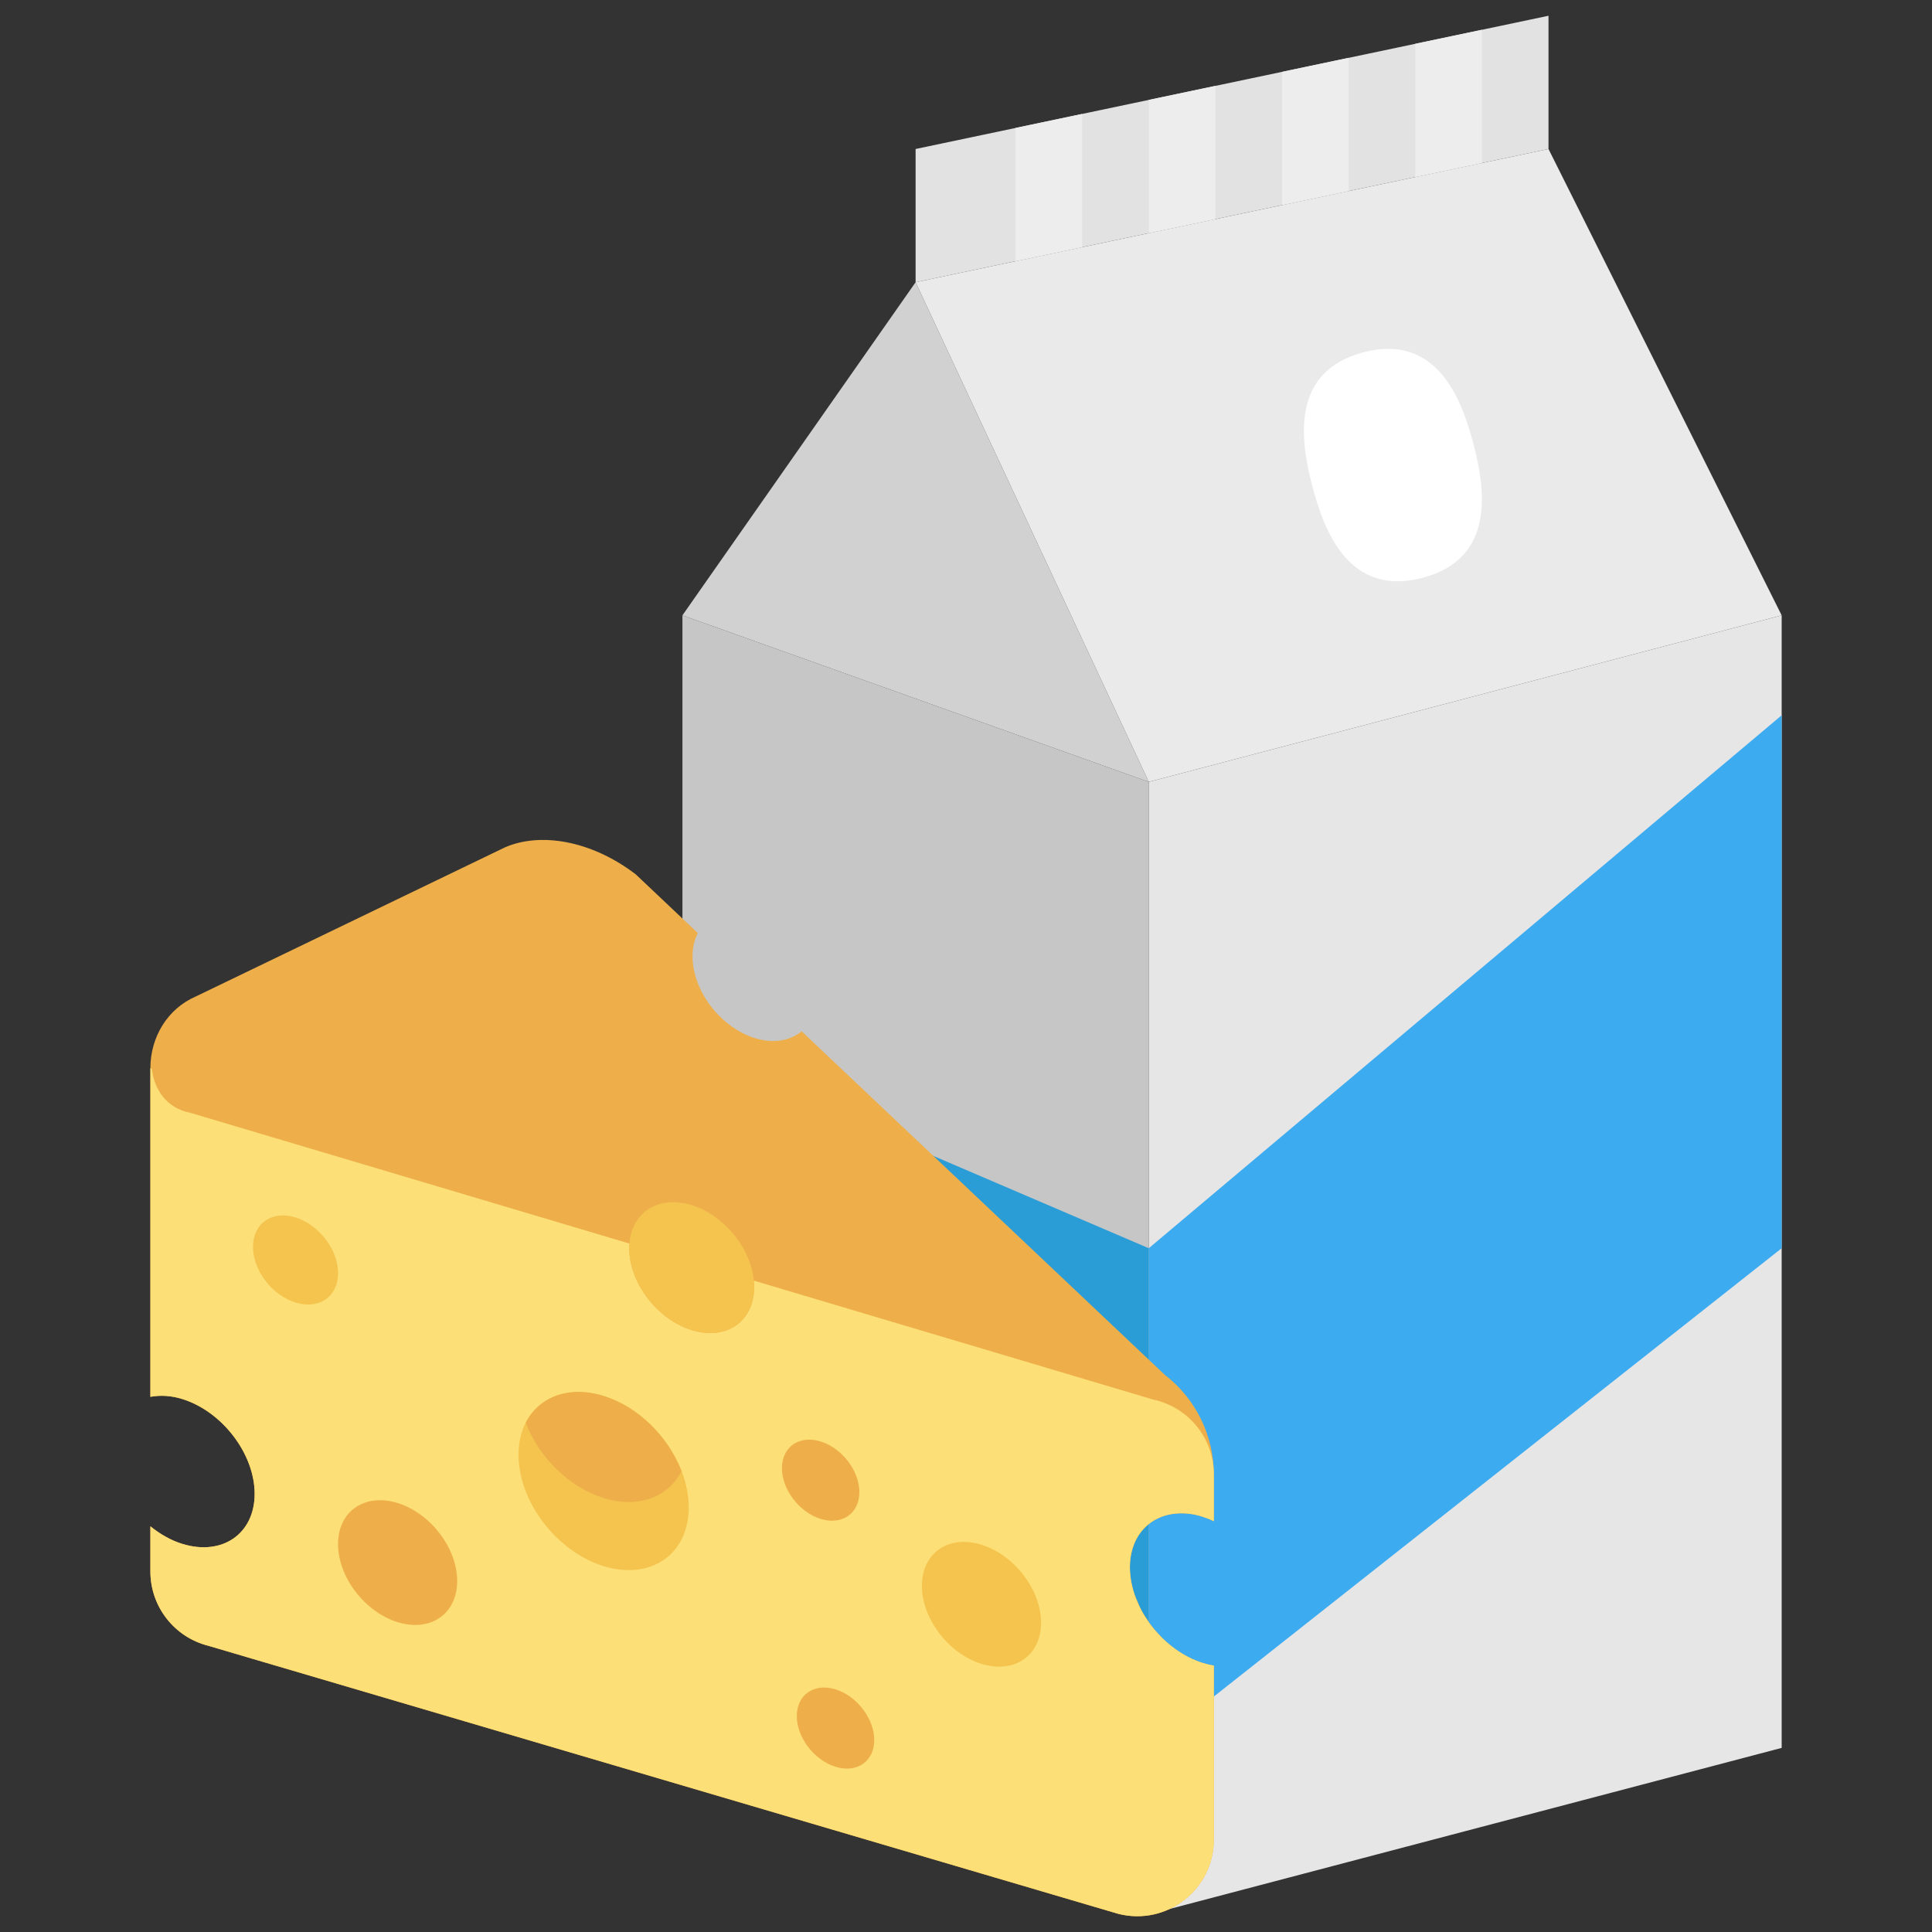 <?xml version="1.0" encoding="UTF-8" standalone="no"?>
<!-- Generator: Adobe Illustrator 18.0.0, SVG Export Plug-In . SVG Version: 6.00 Build 0)  -->

<svg xmlns:dc="http://purl.org/dc/elements/1.1/" xmlns:cc="http://creativecommons.org/ns#" xmlns:rdf="http://www.w3.org/1999/02/22-rdf-syntax-ns#"
    xmlns="http://www.w3.org/2000/svg" xmlns:sodipodi="http://sodipodi.sourceforge.net/DTD/sodipodi-0.dtd"
    xmlns:inkscape="http://www.inkscape.org/namespaces/inkscape" version="1.1" id="Capa_1" x="0px" y="0px"
    viewBox="0 0 58 58" xml:space="preserve" sodipodi:docname="dairy.svg" width="58" height="58"
    inkscape:version="0.92.3 (2405546, 2018-03-11)"><rect x="0" y="0" width="58" height="58" fill="#333333" stroke="none"/><defs
   id="defs61" /><sodipodi:namedview
   pagecolor="#ffffff"
   bordercolor="#666666"
   borderopacity="1"
   objecttolerance="10"
   gridtolerance="10"
   guidetolerance="10"
   inkscape:pageopacity="0"
   inkscape:pageshadow="2"
   inkscape:window-width="1366"
   inkscape:window-height="705"
   id="namedview59"
   showgrid="false"
   fit-margin-top="0"
   fit-margin-left="0"
   fit-margin-right="0"
   fit-margin-bottom="0"
   inkscape:zoom="4.3145161"
   inkscape:cx="25.986488"
   inkscape:cy="27.026325"
   inkscape:window-x="-8"
   inkscape:window-y="-8"
   inkscape:window-maximized="1"
   inkscape:current-layer="Capa_1" />
















<g
   id="g172"
   transform="translate(4.514,-0.474)"><g
     transform="translate(3.973,0.947)"
     id="g26">
	<polygon
   id="polygon2"
   points="12,18 26,23 26,57 12,51 "
   style="fill:#c6c6c6" />
	<polygon
   id="polygon4"
   points="26,23 45,18 45,52 26,57 "
   style="fill:#e6e6e6" />
	<polygon
   id="polygon6"
   points="19,4 38,0 38,4 19,8 "
   style="fill:#e2e2e2" />
	<polygon
   id="polygon8"
   points="26,23 12,18 19,8 "
   style="fill:#d1d1d1" />
	<polygon
   id="polygon10"
   points="19,8 38,4 45,18 26,23 "
   style="fill:#eaeaea" />
	<polygon
   id="polygon12"
   points="26,37 45,21 45,37 26,52 "
   style="fill:#3dabef" />
	<polygon
   id="polygon14"
   points="26,37 12,31 12,46 26,52 "
   style="fill:#2b9dd6" />
	<path
   inkscape:connector-curvature="0"
   id="path16"
   d="m 34.215,16.875 v 0 c -2.217,0.58 -2.956,-1.423 -3.305,-2.753 v 0 c -0.348,-1.33 -0.684,-3.439 1.533,-4.019 v 0 c 2.217,-0.58 2.956,1.423 3.304,2.753 v 0 c 0.348,1.33 0.685,3.439 -1.532,4.019 z"
   style="fill:#ffffff" />
	<polygon
   id="polygon18"
   points="36,0.421 34,0.842 34,4.842 36,4.421 "
   style="fill:#ededed" />
	<polygon
   id="polygon20"
   points="32,1.263 30,1.684 30,5.684 32,5.263 "
   style="fill:#ededed" />
	<polygon
   id="polygon22"
   points="28,2.105 26,2.526 26,6.526 28,6.105 "
   style="fill:#ededed" />
	<polygon
   id="polygon24"
   points="24,2.947 22,3.368 22,7.368 24,6.947 "
   style="fill:#ededed" />
</g><g
     transform="translate(3.973,0.947)"
     id="g28">
</g><g
     transform="translate(3.973,0.947)"
     id="g30">
</g><g
     transform="translate(3.973,0.947)"
     id="g32">
</g><g
     transform="translate(3.973,0.947)"
     id="g34">
</g><g
     transform="translate(3.973,0.947)"
     id="g36">
</g><g
     transform="translate(3.973,0.947)"
     id="g38">
</g><g
     transform="translate(3.973,0.947)"
     id="g40">
</g><g
     transform="translate(3.973,0.947)"
     id="g42">
</g><g
     transform="translate(3.973,0.947)"
     id="g44">
</g><g
     transform="translate(3.973,0.947)"
     id="g46">
</g><g
     transform="translate(3.973,0.947)"
     id="g48">
</g><g
     transform="translate(3.973,0.947)"
     id="g50">
</g><g
     transform="translate(3.973,0.947)"
     id="g52">
</g><g
     transform="translate(3.973,0.947)"
     id="g54">
</g><g
     transform="translate(3.973,0.947)"
     id="g56">
</g><g
     transform="matrix(0.626,0,0,0.626,-0.192,25.69)"
     id="g150"><g
       id="g85">
	<path
   inkscape:connector-curvature="0"
   style="fill:#eeaf4b"
   d="m 47.923,33.056 c 0.388,-0.431 0.935,-0.702 1.587,-0.755 0.217,-0.018 0.446,-0.011 0.685,0.021 0.198,0.027 0.394,0.077 0.587,0.14 0.178,0.054 0.352,0.127 0.525,0.206 v -2.234 c 0,-1.875 -0.871,-3.644 -2.357,-4.788 L 31.54,9.176 C 30.991,9.627 30.197,9.781 29.303,9.505 27.649,8.993 26.308,7.237 26.308,5.582 c 0,-0.426 0.091,-0.801 0.251,-1.118 L 23.579,1.645 C 21.407,-0.01 18.97,-0.37 17.308,0.357 L 2.479,7.51 c -1.341,0.579 -2.172,1.94 -2.172,3.44 0,0.012 0,0.012 0,0.009 v 15.747 c 0.463,-0.085 0.976,-0.066 1.527,0.105 1.918,0.594 3.473,2.63 3.473,4.548 0,1.918 -1.555,2.992 -3.473,2.398 C 1.283,33.587 0.77,33.288 0.307,32.916 v 2.163 c 0,1.688 1.149,3.159 2.786,3.568 l 43.644,12.857 c 2.321,0.58 4.57,-1.175 4.57,-3.568 v -8.341 h -0.001 c -0.939,-0.152 -1.85,-0.677 -2.567,-1.417 -0.016,-0.016 -0.029,-0.035 -0.044,-0.052 -0.161,-0.17 -0.314,-0.347 -0.453,-0.536 -0.046,-0.062 -0.081,-0.131 -0.124,-0.195 -0.1,-0.15 -0.203,-0.298 -0.287,-0.457 -0.067,-0.125 -0.115,-0.258 -0.171,-0.388 -0.045,-0.105 -0.101,-0.208 -0.138,-0.315 -0.084,-0.242 -0.148,-0.489 -0.189,-0.739 -0.041,-0.252 -0.057,-0.494 -0.05,-0.725 0.014,-0.462 0.122,-0.879 0.307,-1.233 0.092,-0.178 0.204,-0.339 0.333,-0.482 z"
   id="path65" />
	<path
   inkscape:connector-curvature="0"
   style="fill:#fcdf76"
   d="m 50.196,32.322 c 0.379,0.052 0.751,0.181 1.112,0.346 v -2.235 c 0,-1.735 -1.212,-3.233 -2.908,-3.596 L 29.233,21.129 c 0.01,0.103 0.03,0.206 0.03,0.308 0,1.655 -1.341,2.581 -2.995,2.068 -1.654,-0.512 -2.995,-2.268 -2.995,-3.923 0,-0.078 0.017,-0.147 0.023,-0.222 L 2.244,13.091 C 1.073,12.866 0.498,11.975 0.373,10.965 L 0.308,10.95 v 15.755 c 0.463,-0.085 0.976,-0.066 1.527,0.105 1.918,0.594 3.473,2.63 3.473,4.548 0,1.918 -1.555,2.992 -3.473,2.398 -0.551,-0.17 -1.064,-0.469 -1.527,-0.841 v 2.163 c 0,1.688 1.149,3.159 2.786,3.568 l 43.644,12.857 c 2.321,0.58 4.57,-1.175 4.57,-3.568 v -8.341 c -1.88,-0.304 -3.649,-2.115 -3.975,-4.099 -0.331,-2.013 0.951,-3.434 2.863,-3.173 z"
   id="path67" />
	<path
   inkscape:connector-curvature="0"
   style="fill:#f4c44e"
   d="m 26.124,32.007 c 0,2.254 -1.827,3.515 -4.081,2.818 -2.254,-0.698 -4.081,-3.09 -4.081,-5.344 0,-2.254 1.827,-3.515 4.081,-2.818 2.254,0.697 4.081,3.09 4.081,5.344 z"
   id="path69" />
	<path
   inkscape:connector-curvature="0"
   style="fill:#eeaf4b"
   d="m 22.043,26.663 c -1.672,-0.518 -3.106,0.047 -3.736,1.292 0.63,1.635 2.064,3.087 3.736,3.605 1.672,0.518 3.106,-0.047 3.736,-1.292 -0.63,-1.635 -2.064,-3.088 -3.736,-3.605 z"
   id="path71" />
	<path
   inkscape:connector-curvature="0"
   style="fill:#f4c44e"
   d="m 43.021,37.539 c 0,1.578 -1.279,2.461 -2.857,1.972 -1.578,-0.488 -2.857,-2.163 -2.857,-3.741 0,-1.578 1.279,-2.461 2.857,-1.972 1.578,0.489 2.857,2.164 2.857,3.741 z"
   id="path73" />
	<path
   inkscape:connector-curvature="0"
   style="fill:#eeaf4b"
   d="m 15.021,35.539 c 0,1.578 -1.279,2.461 -2.857,1.972 -1.578,-0.489 -2.857,-2.163 -2.857,-3.741 0,-1.578 1.279,-2.461 2.857,-1.972 1.578,0.489 2.857,2.164 2.857,3.741 z"
   id="path75" />
	<path
   inkscape:connector-curvature="0"
   style="fill:#eeaf4b"
   d="m 35.021,43.165 c 0,1.025 -0.831,1.599 -1.857,1.282 -1.025,-0.317 -1.857,-1.406 -1.857,-2.431 0,-1.025 0.831,-1.599 1.857,-1.282 1.026,0.317 1.857,1.405 1.857,2.431 z"
   id="path77" />
	<path
   inkscape:connector-curvature="0"
   style="fill:#eeaf4b"
   d="m 34.308,31.277 c 0,1.025 -0.831,1.599 -1.857,1.282 -1.025,-0.317 -1.857,-1.406 -1.857,-2.431 0,-1.025 0.831,-1.599 1.857,-1.282 1.025,0.317 1.857,1.405 1.857,2.431 z"
   id="path79" />
	<path
   inkscape:connector-curvature="0"
   style="fill:#f4c44e"
   d="m 9.308,20.775 c 0,1.127 -0.914,1.758 -2.04,1.409 -1.127,-0.349 -2.04,-1.545 -2.04,-2.672 0,-1.127 0.914,-1.758 2.04,-1.409 1.126,0.349 2.04,1.545 2.04,2.672 z"
   id="path81" />
	<path
   inkscape:connector-curvature="0"
   style="fill:#f4c44e"
   d="m 29.263,21.437 c 0,1.654 -1.341,2.58 -2.995,2.068 -1.654,-0.512 -2.995,-2.268 -2.995,-3.923 0,-1.654 1.341,-2.58 2.995,-2.068 1.653,0.512 2.995,2.268 2.995,3.923 z"
   id="path83" />
</g><g
       id="g87">
</g><g
       id="g89">
</g><g
       id="g91">
</g><g
       id="g93">
</g><g
       id="g95">
</g><g
       id="g97">
</g><g
       id="g99">
</g><g
       id="g101">
</g><g
       id="g103">
</g><g
       id="g105">
</g><g
       id="g107">
</g><g
       id="g109">
</g><g
       id="g111">
</g><g
       id="g113">
</g><g
       id="g115">
</g></g></g></svg>
